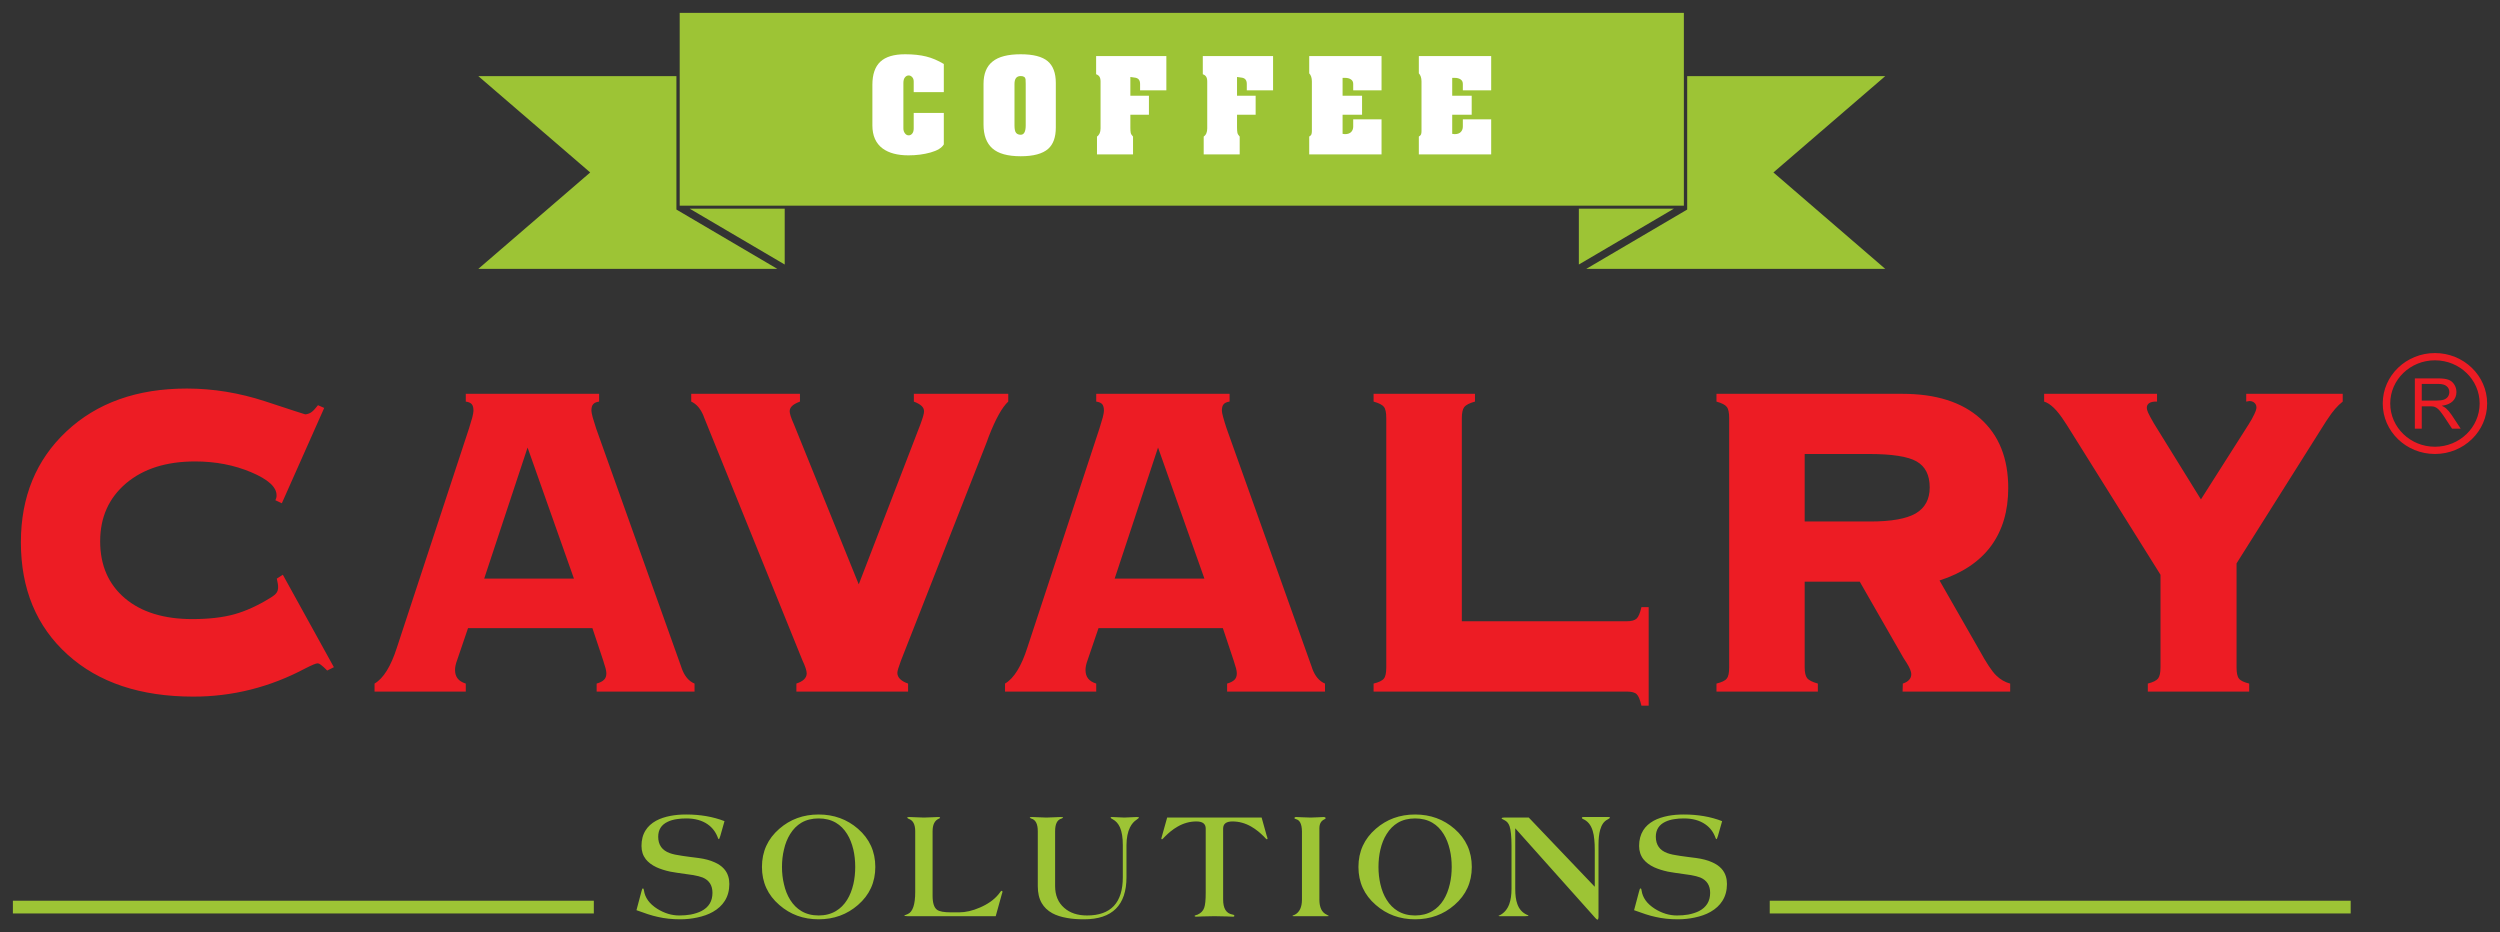 <?xml version="1.0" encoding="UTF-8"?>
<svg xmlns="http://www.w3.org/2000/svg" xmlns:xlink="http://www.w3.org/1999/xlink" width="194.006pt" height="72.362pt" viewBox="0 0 194.006 72.362" version="1.1">
<rect x="0" y="0" width="194.006" height="72.362" fill="#333333" stroke="none"/>
<g id="surface1">
<path style=" stroke:none;fill-rule:nonzero;fill:rgb(92.941%,10.98%,14.117%);fill-opacity:1;" d="M 21.371 38.82 C 21.395 38.758 21.418 38.699 21.438 38.645 C 21.457 38.59 21.461 38.52 21.461 38.43 C 21.461 37.797 20.809 37.203 19.496 36.648 C 18.176 36.09 16.73 35.809 15.137 35.809 C 12.906 35.809 11.125 36.375 9.785 37.504 C 8.445 38.645 7.773 40.141 7.773 42.004 C 7.773 43.867 8.414 45.336 9.688 46.422 C 10.961 47.5 12.711 48.043 14.926 48.043 C 16.203 48.043 17.289 47.918 18.188 47.668 C 19.086 47.418 20.012 46.992 20.961 46.406 C 21.219 46.25 21.391 46.113 21.461 46 C 21.543 45.887 21.582 45.738 21.582 45.57 C 21.582 45.48 21.574 45.379 21.555 45.27 C 21.535 45.152 21.508 45.035 21.48 44.902 L 21.949 44.602 L 25.91 51.777 L 25.391 52.035 C 25.211 51.852 25.059 51.711 24.934 51.617 C 24.816 51.52 24.719 51.477 24.637 51.477 C 24.52 51.477 24.207 51.609 23.707 51.863 C 20.961 53.324 18.062 54.059 15.008 54.059 C 10.902 54.059 7.648 52.973 5.238 50.793 C 2.828 48.613 1.621 45.707 1.621 42.082 C 1.621 38.562 2.801 35.684 5.156 33.477 C 7.52 31.262 10.629 30.152 14.5 30.152 C 16.539 30.152 18.57 30.484 20.605 31.152 C 22.637 31.82 23.66 32.156 23.688 32.156 C 23.871 32.141 24.031 32.082 24.176 31.98 C 24.312 31.883 24.48 31.699 24.676 31.445 L 25.16 31.656 L 21.871 39.055 Z M 37.574 44.902 L 44.539 44.902 L 40.941 34.73 Z M 46.301 53.668 L 46.301 53.047 C 46.559 52.973 46.746 52.879 46.871 52.754 C 46.996 52.637 47.055 52.465 47.055 52.254 C 47.055 52.152 47.035 52.027 46.996 51.871 C 46.957 51.727 46.891 51.512 46.805 51.242 L 45.973 48.746 L 36.32 48.746 L 35.469 51.242 C 35.418 51.379 35.379 51.512 35.352 51.637 C 35.324 51.762 35.312 51.879 35.312 51.988 C 35.312 52.27 35.383 52.488 35.516 52.656 C 35.656 52.832 35.859 52.957 36.145 53.047 L 36.145 53.668 L 29.066 53.668 L 29.066 53.047 C 29.758 52.645 30.34 51.703 30.809 50.227 C 30.863 50.074 30.895 49.957 30.922 49.883 L 36.395 33.25 C 36.5 32.918 36.586 32.633 36.652 32.391 C 36.711 32.148 36.742 31.973 36.742 31.875 C 36.742 31.641 36.699 31.473 36.613 31.371 C 36.52 31.262 36.367 31.195 36.145 31.164 L 36.145 30.562 L 46.492 30.562 L 46.492 31.164 C 46.277 31.195 46.117 31.262 46.031 31.371 C 45.938 31.473 45.895 31.641 45.895 31.875 C 45.895 31.957 45.926 32.133 45.996 32.391 C 46.07 32.648 46.156 32.934 46.262 33.25 L 52.875 51.777 L 52.895 51.844 C 53.113 52.461 53.449 52.863 53.898 53.047 L 53.898 53.668 Z M 66.641 45.348 L 71.418 32.949 L 71.457 32.84 C 71.621 32.398 71.707 32.09 71.707 31.922 C 71.707 31.758 71.645 31.621 71.512 31.496 C 71.387 31.379 71.188 31.27 70.918 31.164 L 70.918 30.562 L 78.242 30.562 L 78.242 31.164 C 77.77 31.598 77.266 32.5 76.73 33.875 C 76.66 34.07 76.605 34.211 76.582 34.285 L 69.926 51.242 L 69.887 51.352 C 69.723 51.793 69.637 52.078 69.637 52.211 C 69.637 52.395 69.707 52.562 69.859 52.703 C 70.004 52.848 70.211 52.957 70.469 53.047 L 70.469 53.668 L 61.801 53.668 L 61.801 53.047 C 62.066 52.957 62.258 52.855 62.395 52.723 C 62.527 52.59 62.602 52.438 62.602 52.254 C 62.602 52.152 62.574 52.02 62.52 51.852 C 62.469 51.688 62.383 51.484 62.27 51.242 L 54.664 32.457 C 54.637 32.398 54.613 32.316 54.574 32.223 C 54.348 31.699 54.043 31.348 53.641 31.164 L 53.641 30.562 L 62.078 30.562 L 62.078 31.164 C 61.801 31.27 61.602 31.379 61.477 31.496 C 61.344 31.621 61.281 31.758 61.281 31.922 C 61.281 32 61.305 32.125 61.359 32.297 C 61.41 32.457 61.496 32.668 61.609 32.926 Z M 86.5 44.902 L 93.465 44.902 L 89.867 34.73 Z M 95.227 53.668 L 95.227 53.047 C 95.484 52.973 95.672 52.879 95.797 52.754 C 95.922 52.637 95.98 52.465 95.98 52.254 C 95.98 52.152 95.961 52.027 95.922 51.871 C 95.883 51.727 95.816 51.512 95.73 51.242 L 94.898 48.746 L 85.246 48.746 L 84.395 51.242 C 84.344 51.379 84.305 51.512 84.277 51.637 C 84.25 51.762 84.238 51.879 84.238 51.988 C 84.238 52.27 84.309 52.488 84.441 52.656 C 84.582 52.832 84.785 52.957 85.07 53.047 L 85.07 53.668 L 77.992 53.668 L 77.992 53.047 C 78.684 52.645 79.266 51.703 79.734 50.227 C 79.789 50.074 79.82 49.957 79.848 49.883 L 85.32 33.25 C 85.426 32.918 85.512 32.633 85.578 32.391 C 85.637 32.148 85.668 31.973 85.668 31.875 C 85.668 31.641 85.621 31.473 85.539 31.371 C 85.445 31.262 85.293 31.195 85.07 31.164 L 85.07 30.562 L 95.418 30.562 L 95.418 31.164 C 95.203 31.195 95.043 31.262 94.957 31.371 C 94.863 31.473 94.82 31.641 94.82 31.875 C 94.82 31.957 94.852 32.133 94.926 32.391 C 94.996 32.648 95.082 32.934 95.188 33.25 L 101.801 51.777 L 101.82 51.844 C 102.039 52.461 102.375 52.863 102.824 53.047 L 102.824 53.668 Z M 126.238 48.211 C 126.602 48.211 126.852 48.145 127.004 48.004 C 127.148 47.875 127.273 47.574 127.379 47.117 L 127.941 47.117 L 127.941 54.762 L 127.379 54.762 C 127.273 54.309 127.156 54.008 127.012 53.875 C 126.871 53.734 126.617 53.668 126.238 53.668 L 106.594 53.668 L 106.594 53.047 C 107.004 52.945 107.273 52.82 107.395 52.656 C 107.52 52.504 107.578 52.211 107.578 51.777 L 107.578 32.457 C 107.578 32.023 107.52 31.73 107.395 31.574 C 107.273 31.414 107.004 31.281 106.594 31.164 L 106.594 30.562 L 114.461 30.562 L 114.461 31.164 C 114.039 31.281 113.762 31.422 113.633 31.582 C 113.504 31.754 113.441 32.039 113.441 32.457 L 113.441 48.211 Z M 133.203 53.668 L 133.203 53.047 C 133.613 52.945 133.883 52.82 134 52.656 C 134.129 52.504 134.188 52.211 134.188 51.777 L 134.188 32.457 C 134.188 32.023 134.129 31.73 134 31.574 C 133.883 31.414 133.613 31.281 133.203 31.164 L 133.203 30.562 L 147.645 30.562 C 150.234 30.562 152.254 31.203 153.684 32.484 C 155.125 33.77 155.844 35.566 155.844 37.871 C 155.844 39.664 155.395 41.168 154.504 42.379 C 153.605 43.59 152.273 44.477 150.512 45.047 L 153.602 50.449 C 154.141 51.434 154.578 52.094 154.906 52.414 C 155.238 52.738 155.602 52.945 155.996 53.047 L 155.996 53.668 L 147.645 53.668 L 147.664 53.047 C 147.883 52.973 148.047 52.879 148.152 52.754 C 148.266 52.637 148.32 52.488 148.32 52.312 C 148.32 52.113 148.199 51.82 147.957 51.434 C 147.852 51.277 147.77 51.152 147.719 51.066 L 144.32 45.137 L 140.047 45.137 L 140.047 51.777 C 140.047 52.18 140.113 52.461 140.238 52.629 C 140.371 52.789 140.648 52.93 141.07 53.047 L 141.07 53.668 Z M 140.047 35.23 L 140.047 40.469 L 145.152 40.469 C 146.773 40.469 147.949 40.258 148.668 39.84 C 149.387 39.414 149.75 38.746 149.75 37.828 C 149.75 36.867 149.414 36.199 148.734 35.809 C 148.062 35.422 146.812 35.23 145 35.23 Z M 174.504 32.926 C 174.691 32.641 174.828 32.375 174.941 32.141 C 175.055 31.906 175.105 31.73 175.105 31.621 C 175.105 31.473 175.055 31.355 174.953 31.262 C 174.848 31.164 174.711 31.121 174.543 31.121 C 174.52 31.121 174.48 31.129 174.434 31.145 C 174.379 31.156 174.34 31.164 174.312 31.164 L 174.312 30.562 L 181.801 30.562 L 181.801 31.164 C 181.395 31.48 181.02 31.922 180.656 32.48 C 180.578 32.59 180.523 32.676 180.484 32.734 L 173.562 43.719 L 173.562 51.777 C 173.562 52.211 173.621 52.504 173.746 52.656 C 173.863 52.82 174.137 52.945 174.543 53.047 L 174.543 53.668 L 166.676 53.668 L 166.676 53.047 C 167.074 52.945 167.336 52.82 167.469 52.656 C 167.594 52.504 167.66 52.211 167.66 51.777 L 167.66 44.602 L 160.414 33.016 C 160.371 32.957 160.305 32.852 160.215 32.715 C 159.645 31.824 159.117 31.312 158.629 31.164 L 158.629 30.562 L 167.391 30.562 L 167.391 31.164 L 167.219 31.164 C 167.012 31.18 166.855 31.223 166.754 31.305 C 166.648 31.387 166.598 31.504 166.598 31.656 C 166.598 31.746 166.629 31.863 166.695 32.016 C 166.762 32.164 166.906 32.441 167.137 32.84 L 170.797 38.754 Z M 174.504 32.926 "/>
<path style=" stroke:none;fill-rule:evenodd;fill:rgb(61.569%,76.863%,20.784%);fill-opacity:1;" d="M 122.523 20.527 L 122.523 16.195 L 129.895 16.195 Z M 137.621 13.383 L 146.301 20.867 L 123.094 20.867 L 130.93 16.262 L 130.93 5.906 L 146.301 5.906 Z M 60.895 20.527 L 60.895 16.195 L 53.523 16.195 Z M 45.801 13.383 L 37.117 20.867 L 60.324 20.867 L 52.492 16.262 L 52.492 5.906 L 37.117 5.906 Z M 52.746 15.961 L 130.672 15.961 L 130.672 1 L 52.746 1 Z M 52.746 15.961 "/>
<path style=" stroke:none;fill-rule:nonzero;fill:rgb(100%,100%,100%);fill-opacity:1;" d="M 70.906 7.148 L 70.906 6.324 C 70.906 6.184 70.867 6.07 70.785 5.984 C 70.707 5.898 70.617 5.855 70.516 5.855 C 70.402 5.855 70.305 5.906 70.227 6.004 C 70.145 6.102 70.105 6.246 70.105 6.441 L 70.105 9.965 C 70.105 10.113 70.145 10.242 70.227 10.348 C 70.305 10.453 70.402 10.504 70.516 10.504 C 70.625 10.504 70.715 10.457 70.793 10.363 C 70.867 10.27 70.906 10.137 70.906 9.965 L 70.906 8.766 L 73.242 8.766 L 73.242 11.207 C 73.082 11.477 72.742 11.684 72.219 11.832 C 71.695 11.98 71.121 12.055 70.496 12.055 C 69.648 12.055 68.984 11.879 68.5 11.527 C 67.969 11.133 67.699 10.535 67.699 9.73 L 67.699 6.582 C 67.699 5.77 67.906 5.172 68.316 4.789 C 68.73 4.402 69.371 4.211 70.242 4.211 C 70.867 4.211 71.41 4.27 71.867 4.383 C 72.328 4.496 72.785 4.691 73.242 4.965 L 73.242 7.148 Z M 76.324 9.66 L 76.324 6.512 C 76.324 5.73 76.555 5.152 77.023 4.777 C 77.488 4.398 78.215 4.211 79.211 4.211 C 80.18 4.211 80.875 4.391 81.301 4.746 C 81.723 5.102 81.934 5.668 81.934 6.441 L 81.934 9.895 C 81.934 10.645 81.738 11.199 81.34 11.551 C 80.906 11.934 80.195 12.125 79.211 12.125 C 78.203 12.125 77.469 11.922 77.012 11.516 C 76.551 11.105 76.324 10.488 76.324 9.66 Z M 79.598 9.73 L 79.598 6.512 C 79.598 6.309 79.594 6.188 79.586 6.148 C 79.559 5.984 79.43 5.902 79.211 5.902 C 78.887 5.902 78.727 6.105 78.727 6.512 L 78.727 9.73 C 78.727 10.027 78.77 10.223 78.855 10.316 C 78.938 10.41 79.055 10.457 79.211 10.457 C 79.469 10.457 79.598 10.215 79.598 9.73 Z M 85.062 4.352 L 90.512 4.352 L 90.512 7.008 L 88.473 7.008 L 88.473 6.512 C 88.473 6.238 88.355 6.078 88.117 6.031 C 87.938 6.008 87.801 5.988 87.719 5.973 L 87.719 7.43 L 89.16 7.43 L 89.16 8.906 L 87.719 8.906 L 87.719 9.895 C 87.719 10.074 87.727 10.211 87.746 10.305 C 87.766 10.398 87.824 10.496 87.926 10.598 L 87.926 11.984 L 85.129 11.984 L 85.129 10.598 C 85.312 10.473 85.406 10.262 85.406 9.965 L 85.406 6.324 C 85.406 6.16 85.375 6.035 85.32 5.949 C 85.262 5.863 85.176 5.801 85.062 5.762 Z M 93.34 4.352 L 98.793 4.352 L 98.793 7.008 L 96.754 7.008 L 96.754 6.512 C 96.754 6.238 96.637 6.078 96.398 6.031 C 96.215 6.008 96.082 5.988 95.996 5.973 L 95.996 7.43 L 97.441 7.43 L 97.441 8.906 L 95.996 8.906 L 95.996 9.895 C 95.996 10.074 96.008 10.211 96.027 10.305 C 96.047 10.398 96.105 10.496 96.203 10.598 L 96.203 11.984 L 93.41 11.984 L 93.41 10.598 C 93.594 10.473 93.684 10.262 93.684 9.965 L 93.684 6.324 C 93.684 6.16 93.656 6.035 93.598 5.949 C 93.543 5.863 93.457 5.801 93.34 5.762 Z M 101.598 4.352 L 107.211 4.352 L 107.211 7.008 L 105.012 7.008 L 105.012 6.512 C 105.012 6.355 104.953 6.238 104.832 6.16 C 104.715 6.082 104.566 6.043 104.391 6.043 L 104.188 6.043 L 104.188 7.43 L 105.699 7.43 L 105.699 8.906 L 104.188 8.906 L 104.188 10.387 L 104.371 10.41 C 104.582 10.41 104.742 10.355 104.852 10.246 C 104.957 10.137 105.012 9.996 105.012 9.824 L 105.012 9.262 L 107.211 9.262 L 107.211 11.984 L 101.598 11.984 L 101.598 10.598 C 101.684 10.551 101.738 10.496 101.766 10.434 C 101.789 10.371 101.805 10.285 101.805 10.176 L 101.805 6.324 C 101.805 6.043 101.734 5.832 101.598 5.691 Z M 110.105 4.352 L 115.719 4.352 L 115.719 7.008 L 113.52 7.008 L 113.52 6.512 C 113.52 6.355 113.461 6.238 113.344 6.16 C 113.223 6.082 113.078 6.043 112.902 6.043 L 112.695 6.043 L 112.695 7.43 L 114.207 7.43 L 114.207 8.906 L 112.695 8.906 L 112.695 10.387 L 112.879 10.41 C 113.094 10.41 113.254 10.355 113.359 10.246 C 113.465 10.137 113.52 9.996 113.52 9.824 L 113.52 9.262 L 115.719 9.262 L 115.719 11.984 L 110.105 11.984 L 110.105 10.598 C 110.191 10.551 110.246 10.496 110.273 10.434 C 110.301 10.371 110.312 10.285 110.312 10.176 L 110.312 6.324 C 110.312 6.043 110.242 5.832 110.105 5.691 Z M 110.105 4.352 "/>
<path style=" stroke:none;fill-rule:nonzero;fill:rgb(61.569%,76.863%,20.784%);fill-opacity:1;" d="M 55.898 64.871 C 55.844 65.039 55.809 65.121 55.781 65.121 C 55.766 65.121 55.746 65.098 55.723 65.051 C 55.562 64.594 55.293 64.23 54.918 63.969 C 54.48 63.664 53.926 63.512 53.258 63.512 C 52.992 63.512 52.746 63.527 52.523 63.566 C 52.25 63.605 52.016 63.676 51.82 63.77 C 51.324 64 51.078 64.391 51.078 64.93 C 51.078 65.566 51.379 65.988 51.973 66.203 C 52.203 66.289 52.531 66.359 52.961 66.418 L 53.555 66.5 C 53.832 66.531 54.051 66.559 54.199 66.582 C 54.695 66.648 55.109 66.758 55.449 66.914 C 55.754 67.047 55.996 67.215 56.176 67.414 C 56.332 67.586 56.445 67.785 56.512 68.004 C 56.57 68.184 56.598 68.383 56.598 68.602 C 56.598 69.102 56.48 69.543 56.242 69.914 C 56.027 70.254 55.723 70.535 55.324 70.762 C 54.977 70.961 54.566 71.105 54.098 71.203 C 53.68 71.293 53.246 71.34 52.789 71.34 C 52.152 71.34 51.574 71.277 51.059 71.156 C 50.82 71.105 50.555 71.035 50.27 70.941 L 49.391 70.633 L 49.77 69.207 C 49.797 69.09 49.82 69.02 49.832 68.996 C 49.844 68.965 49.863 68.945 49.891 68.945 C 49.934 68.945 49.961 68.996 49.973 69.102 C 50.051 69.664 50.395 70.137 51 70.523 C 51.551 70.867 52.121 71.043 52.711 71.043 C 53.023 71.043 53.32 71.02 53.59 70.973 C 53.914 70.91 54.191 70.82 54.426 70.703 C 55.004 70.406 55.289 69.934 55.289 69.285 C 55.289 68.707 55.035 68.312 54.531 68.098 C 54.344 68.023 54.102 67.965 53.801 67.91 L 52.547 67.73 C 52.355 67.699 52.176 67.668 52.012 67.641 C 51.594 67.551 51.238 67.434 50.945 67.301 C 50.586 67.133 50.309 66.922 50.113 66.676 C 49.891 66.387 49.781 66.043 49.781 65.648 C 49.781 65.18 49.883 64.777 50.098 64.438 C 50.285 64.137 50.559 63.887 50.914 63.691 C 51.23 63.52 51.602 63.395 52.035 63.312 C 52.406 63.242 52.809 63.207 53.246 63.207 C 54.348 63.207 55.34 63.379 56.223 63.723 Z M 66.367 67.277 C 66.367 66.801 66.32 66.355 66.223 65.934 C 66.113 65.473 65.957 65.07 65.742 64.727 C 65.508 64.344 65.215 64.051 64.863 63.844 C 64.48 63.621 64.035 63.512 63.527 63.512 C 63.02 63.512 62.574 63.621 62.191 63.844 C 61.844 64.051 61.551 64.344 61.316 64.727 C 61.102 65.07 60.938 65.473 60.836 65.934 C 60.734 66.355 60.684 66.801 60.684 67.277 C 60.684 67.746 60.734 68.191 60.836 68.613 C 60.938 69.074 61.102 69.48 61.316 69.824 C 61.551 70.203 61.844 70.496 62.191 70.703 C 62.574 70.93 63.02 71.043 63.527 71.043 C 64.035 71.043 64.48 70.93 64.863 70.703 C 65.215 70.496 65.508 70.203 65.742 69.824 C 65.957 69.48 66.113 69.074 66.223 68.613 C 66.32 68.191 66.367 67.746 66.367 67.277 Z M 67.926 67.277 C 67.926 68.469 67.477 69.453 66.582 70.227 C 65.73 70.969 64.711 71.34 63.527 71.34 C 62.34 71.34 61.324 70.969 60.477 70.227 C 59.578 69.453 59.129 68.469 59.129 67.277 C 59.129 66.082 59.578 65.094 60.477 64.316 C 61.324 63.578 62.34 63.207 63.527 63.207 C 64.711 63.207 65.73 63.578 66.582 64.316 C 67.477 65.094 67.926 66.082 67.926 67.277 Z M 72.371 69.512 C 72.371 70.066 72.484 70.434 72.719 70.602 C 72.895 70.734 73.258 70.801 73.805 70.801 L 74.422 70.801 C 74.93 70.801 75.473 70.676 76.047 70.426 C 76.664 70.16 77.141 69.82 77.48 69.41 L 77.629 69.215 C 77.668 69.156 77.703 69.129 77.727 69.129 C 77.77 69.129 77.793 69.152 77.793 69.207 C 77.793 69.23 77.789 69.254 77.777 69.289 C 77.762 69.332 77.75 69.363 77.746 69.379 L 77.27 71.098 L 70.43 71.098 C 70.258 71.098 70.172 71.078 70.172 71.043 C 70.172 71.039 70.266 71 70.449 70.93 C 70.832 70.762 71.023 70.191 71.023 69.219 L 71.023 64.504 C 71.023 63.98 70.855 63.66 70.52 63.547 C 70.445 63.512 70.406 63.48 70.406 63.445 C 70.406 63.418 70.461 63.402 70.582 63.402 L 71.07 63.422 C 71.344 63.438 71.555 63.445 71.695 63.445 C 71.836 63.445 72.047 63.438 72.324 63.422 L 72.812 63.402 C 72.906 63.402 72.953 63.418 72.953 63.461 C 72.953 63.477 72.941 63.488 72.918 63.5 L 72.848 63.535 C 72.531 63.676 72.371 64 72.371 64.504 Z M 81.879 68.758 C 81.879 69.48 82.117 70.051 82.59 70.457 C 83.035 70.848 83.621 71.043 84.355 71.043 C 86.207 71.043 87.133 70.055 87.133 68.074 L 87.133 65.578 C 87.133 65 87.059 64.547 86.914 64.211 C 86.785 63.918 86.594 63.703 86.336 63.57 L 86.238 63.512 C 86.203 63.484 86.188 63.461 86.188 63.445 C 86.188 63.418 86.219 63.402 86.277 63.402 L 87.254 63.445 L 88.211 63.402 C 88.328 63.402 88.387 63.418 88.387 63.445 C 88.387 63.469 88.328 63.52 88.211 63.605 C 87.992 63.746 87.82 63.945 87.688 64.211 C 87.512 64.566 87.422 65.02 87.418 65.578 L 87.418 68.066 C 87.418 70.246 86.32 71.34 84.125 71.34 C 83.629 71.34 83.191 71.309 82.812 71.238 C 82.359 71.16 81.977 71.039 81.66 70.867 C 81.301 70.668 81.027 70.406 80.84 70.082 C 80.633 69.727 80.535 69.289 80.535 68.77 L 80.535 64.504 C 80.535 63.934 80.363 63.609 80.027 63.523 C 79.953 63.488 79.914 63.461 79.914 63.445 C 79.914 63.418 79.973 63.402 80.09 63.402 L 80.578 63.422 C 80.855 63.438 81.062 63.445 81.203 63.445 C 81.344 63.445 81.555 63.438 81.832 63.422 L 82.32 63.402 C 82.441 63.402 82.496 63.418 82.496 63.445 C 82.496 63.461 82.461 63.488 82.379 63.523 C 82.047 63.609 81.879 63.934 81.879 64.504 Z M 93.566 64.301 C 93.566 63.93 93.324 63.746 92.844 63.746 C 92.332 63.746 91.848 63.879 91.383 64.148 C 91.199 64.254 91.012 64.379 90.832 64.527 C 90.695 64.641 90.547 64.773 90.391 64.93 L 90.262 65.066 C 90.219 65.109 90.191 65.133 90.18 65.133 C 90.141 65.133 90.121 65.109 90.121 65.066 C 90.121 65.047 90.133 65.008 90.152 64.953 C 90.156 64.945 90.16 64.93 90.164 64.914 L 90.574 63.445 L 97.906 63.445 L 98.305 64.879 C 98.309 64.887 98.316 64.898 98.324 64.914 C 98.328 64.93 98.328 64.945 98.332 64.953 C 98.352 65.008 98.363 65.047 98.363 65.066 C 98.363 65.109 98.344 65.133 98.305 65.133 C 98.293 65.133 98.266 65.109 98.219 65.066 L 98.094 64.93 C 97.934 64.773 97.789 64.641 97.652 64.527 C 97.469 64.379 97.285 64.254 97.102 64.148 C 96.637 63.879 96.148 63.746 95.641 63.746 C 95.16 63.746 94.918 63.93 94.918 64.301 L 94.918 69.809 C 94.918 70.488 95.152 70.875 95.617 70.965 C 95.73 70.98 95.789 71.016 95.789 71.062 C 95.789 71.109 95.758 71.137 95.695 71.137 L 95.371 71.125 C 95.309 71.125 95.246 71.121 95.184 71.117 C 94.824 71.105 94.512 71.098 94.242 71.098 C 93.973 71.098 93.66 71.105 93.309 71.117 C 93.25 71.121 93.188 71.125 93.121 71.125 L 92.809 71.137 C 92.742 71.137 92.707 71.113 92.707 71.074 C 92.707 71.059 92.727 71.043 92.77 71.031 L 92.805 71.02 C 92.824 71.016 92.836 71.008 92.844 71.004 L 92.93 70.98 C 93.191 70.863 93.363 70.688 93.445 70.457 C 93.527 70.238 93.566 69.848 93.566 69.285 Z M 101.035 64.504 C 101.023 63.953 100.871 63.641 100.578 63.57 L 100.5 63.539 C 100.469 63.527 100.453 63.512 100.453 63.496 C 100.453 63.43 100.5 63.402 100.59 63.402 L 101.039 63.422 C 101.336 63.438 101.559 63.445 101.711 63.445 C 101.859 63.445 102.062 63.438 102.324 63.422 L 102.711 63.402 C 102.754 63.402 102.785 63.406 102.812 63.418 C 102.855 63.434 102.875 63.461 102.875 63.496 C 102.875 63.512 102.855 63.535 102.805 63.566 L 102.688 63.629 C 102.645 63.656 102.609 63.684 102.578 63.715 C 102.543 63.754 102.512 63.797 102.484 63.844 C 102.418 63.961 102.387 64.109 102.387 64.289 L 102.387 69.809 C 102.387 70.414 102.574 70.809 102.953 70.98 C 103.066 71.039 103.121 71.066 103.121 71.074 C 103.121 71.09 103.078 71.098 102.988 71.098 L 100.391 71.098 C 100.332 71.098 100.301 71.09 100.301 71.074 C 100.301 71.062 100.316 71.051 100.352 71.035 L 100.488 70.98 C 100.852 70.785 101.035 70.391 101.035 69.809 Z M 112.656 67.277 C 112.656 66.801 112.609 66.355 112.508 65.934 C 112.402 65.473 112.242 65.07 112.031 64.727 C 111.797 64.344 111.504 64.051 111.152 63.844 C 110.77 63.621 110.324 63.512 109.816 63.512 C 109.309 63.512 108.863 63.621 108.48 63.844 C 108.133 64.051 107.84 64.344 107.605 64.727 C 107.387 65.07 107.227 65.473 107.121 65.934 C 107.023 66.355 106.973 66.801 106.973 67.277 C 106.973 67.746 107.023 68.191 107.121 68.613 C 107.227 69.074 107.387 69.48 107.605 69.824 C 107.84 70.203 108.133 70.496 108.48 70.703 C 108.863 70.93 109.309 71.043 109.816 71.043 C 110.324 71.043 110.77 70.93 111.152 70.703 C 111.504 70.496 111.797 70.203 112.031 69.824 C 112.242 69.48 112.402 69.074 112.508 68.613 C 112.609 68.191 112.656 67.746 112.656 67.277 Z M 114.215 67.277 C 114.215 68.469 113.766 69.453 112.871 70.227 C 112.02 70.969 111 71.34 109.816 71.34 C 108.629 71.34 107.613 70.969 106.766 70.227 C 105.867 69.453 105.418 68.469 105.418 67.277 C 105.418 66.082 105.867 65.094 106.766 64.316 C 107.613 63.578 108.629 63.207 109.816 63.207 C 111 63.207 112.02 63.578 112.871 64.316 C 113.766 65.094 114.215 66.082 114.215 67.277 Z M 117.586 68.969 C 117.586 69.461 117.637 69.852 117.746 70.148 C 117.883 70.543 118.125 70.816 118.473 70.98 L 118.57 71.02 C 118.598 71.031 118.613 71.043 118.613 71.055 C 118.613 71.082 118.527 71.098 118.352 71.098 L 116.398 71.098 C 116.332 71.098 116.297 71.09 116.297 71.074 C 116.297 71.047 116.324 71.031 116.375 71.031 C 116.727 70.855 116.977 70.562 117.125 70.152 C 117.238 69.84 117.297 69.445 117.297 68.969 L 117.297 65.625 C 117.297 64.914 117.242 64.41 117.145 64.113 C 117.066 63.887 116.93 63.73 116.738 63.641 C 116.598 63.574 116.527 63.531 116.527 63.512 C 116.527 63.469 116.586 63.445 116.703 63.445 L 118.637 63.445 L 123.758 68.816 L 123.758 65.957 C 123.758 65.652 123.746 65.387 123.723 65.168 C 123.699 64.902 123.66 64.668 123.598 64.477 C 123.461 64.02 123.211 63.715 122.848 63.559 C 122.789 63.535 122.758 63.504 122.758 63.461 C 122.758 63.418 122.805 63.402 122.902 63.402 L 124.816 63.402 C 124.895 63.402 124.934 63.418 124.934 63.445 C 124.934 63.484 124.867 63.535 124.734 63.605 C 124.473 63.738 124.289 64 124.18 64.387 C 124.09 64.695 124.047 65.09 124.047 65.578 L 124.047 71.18 C 124.047 71.227 124.039 71.27 124.027 71.305 C 124.016 71.344 124.004 71.363 123.988 71.363 L 123.969 71.363 C 123.938 71.363 123.898 71.34 123.855 71.293 C 123.84 71.277 123.816 71.254 123.789 71.223 L 117.586 64.277 Z M 133.316 64.871 C 133.266 65.039 133.227 65.121 133.199 65.121 C 133.184 65.121 133.164 65.098 133.141 65.051 C 132.984 64.594 132.715 64.23 132.336 63.969 C 131.898 63.664 131.348 63.512 130.676 63.512 C 130.41 63.512 130.168 63.527 129.941 63.566 C 129.668 63.605 129.434 63.676 129.238 63.77 C 128.746 64 128.496 64.391 128.496 64.93 C 128.496 65.566 128.797 65.988 129.391 66.203 C 129.621 66.289 129.949 66.359 130.379 66.418 L 130.973 66.5 C 131.25 66.531 131.469 66.559 131.617 66.582 C 132.113 66.648 132.527 66.758 132.867 66.914 C 133.172 67.047 133.414 67.215 133.594 67.414 C 133.75 67.586 133.863 67.785 133.93 68.004 C 133.988 68.184 134.016 68.383 134.016 68.602 C 134.016 69.102 133.898 69.543 133.66 69.914 C 133.445 70.254 133.141 70.535 132.742 70.762 C 132.395 70.961 131.984 71.105 131.516 71.203 C 131.098 71.293 130.664 71.34 130.207 71.34 C 129.574 71.34 128.996 71.277 128.477 71.156 C 128.238 71.105 127.973 71.035 127.688 70.941 L 126.809 70.633 L 127.188 69.207 C 127.215 69.09 127.238 69.02 127.25 68.996 C 127.266 68.965 127.285 68.945 127.312 68.945 C 127.355 68.945 127.379 68.996 127.391 69.102 C 127.469 69.664 127.812 70.137 128.418 70.523 C 128.969 70.867 129.539 71.043 130.129 71.043 C 130.445 71.043 130.738 71.02 131.012 70.973 C 131.332 70.91 131.613 70.82 131.848 70.703 C 132.422 70.406 132.711 69.934 132.711 69.285 C 132.711 68.707 132.453 68.312 131.949 68.098 C 131.762 68.023 131.52 67.965 131.223 67.91 L 129.965 67.73 C 129.773 67.699 129.594 67.668 129.43 67.641 C 129.016 67.551 128.656 67.434 128.363 67.301 C 128.004 67.133 127.727 66.922 127.531 66.676 C 127.309 66.387 127.199 66.043 127.199 65.648 C 127.199 65.18 127.305 64.777 127.516 64.438 C 127.703 64.137 127.977 63.887 128.332 63.691 C 128.648 63.52 129.023 63.395 129.453 63.312 C 129.824 63.242 130.227 63.207 130.664 63.207 C 131.766 63.207 132.758 63.379 133.641 63.723 Z M 133.316 64.871 "/>
<path style=" stroke:none;fill-rule:evenodd;fill:rgb(61.569%,76.863%,20.784%);fill-opacity:1;" d="M 1 69.898 L 46.082 69.898 L 46.082 70.887 L 1 70.887 Z M 1 69.898 "/>
<path style=" stroke:none;fill-rule:evenodd;fill:rgb(61.569%,76.863%,20.784%);fill-opacity:1;" d="M 137.336 69.898 L 182.418 69.898 L 182.418 70.887 L 137.336 70.887 Z M 137.336 69.898 "/>
<path style=" stroke:none;fill-rule:evenodd;fill:rgb(92.941%,10.98%,14.117%);fill-opacity:1;" d="M 188.957 27.961 C 190.871 27.961 192.426 29.461 192.426 31.312 C 192.426 33.164 190.871 34.668 188.957 34.668 C 187.043 34.668 185.488 33.164 185.488 31.312 C 185.488 29.461 187.043 27.961 188.957 27.961 Z M 188.957 27.398 C 191.191 27.398 193.008 29.152 193.008 31.312 C 193.008 33.477 191.191 35.23 188.957 35.23 C 186.719 35.23 184.906 33.477 184.906 31.312 C 184.906 29.152 186.719 27.398 188.957 27.398 Z M 187.398 33.266 L 187.398 29.363 L 189.188 29.363 C 189.547 29.363 189.82 29.398 190.008 29.469 C 190.195 29.539 190.344 29.66 190.457 29.84 C 190.57 30.016 190.625 30.211 190.625 30.426 C 190.625 30.703 190.531 30.938 190.348 31.125 C 190.16 31.316 189.875 31.438 189.488 31.488 C 189.629 31.555 189.738 31.621 189.812 31.684 C 189.965 31.82 190.113 31.996 190.254 32.203 L 190.957 33.266 L 190.285 33.266 L 189.75 32.453 C 189.594 32.219 189.465 32.039 189.363 31.914 C 189.266 31.789 189.172 31.703 189.094 31.656 C 189.016 31.605 188.934 31.57 188.852 31.551 C 188.789 31.539 188.691 31.531 188.551 31.531 L 187.934 31.531 L 187.934 33.266 Z M 187.934 31.086 L 189.082 31.086 C 189.324 31.086 189.516 31.059 189.652 31.012 C 189.793 30.961 189.895 30.883 189.969 30.777 C 190.039 30.668 190.074 30.555 190.074 30.426 C 190.074 30.242 190.008 30.09 189.867 29.973 C 189.73 29.852 189.512 29.793 189.211 29.793 L 187.934 29.793 Z M 187.934 31.086 "/>
</g>
</svg>
